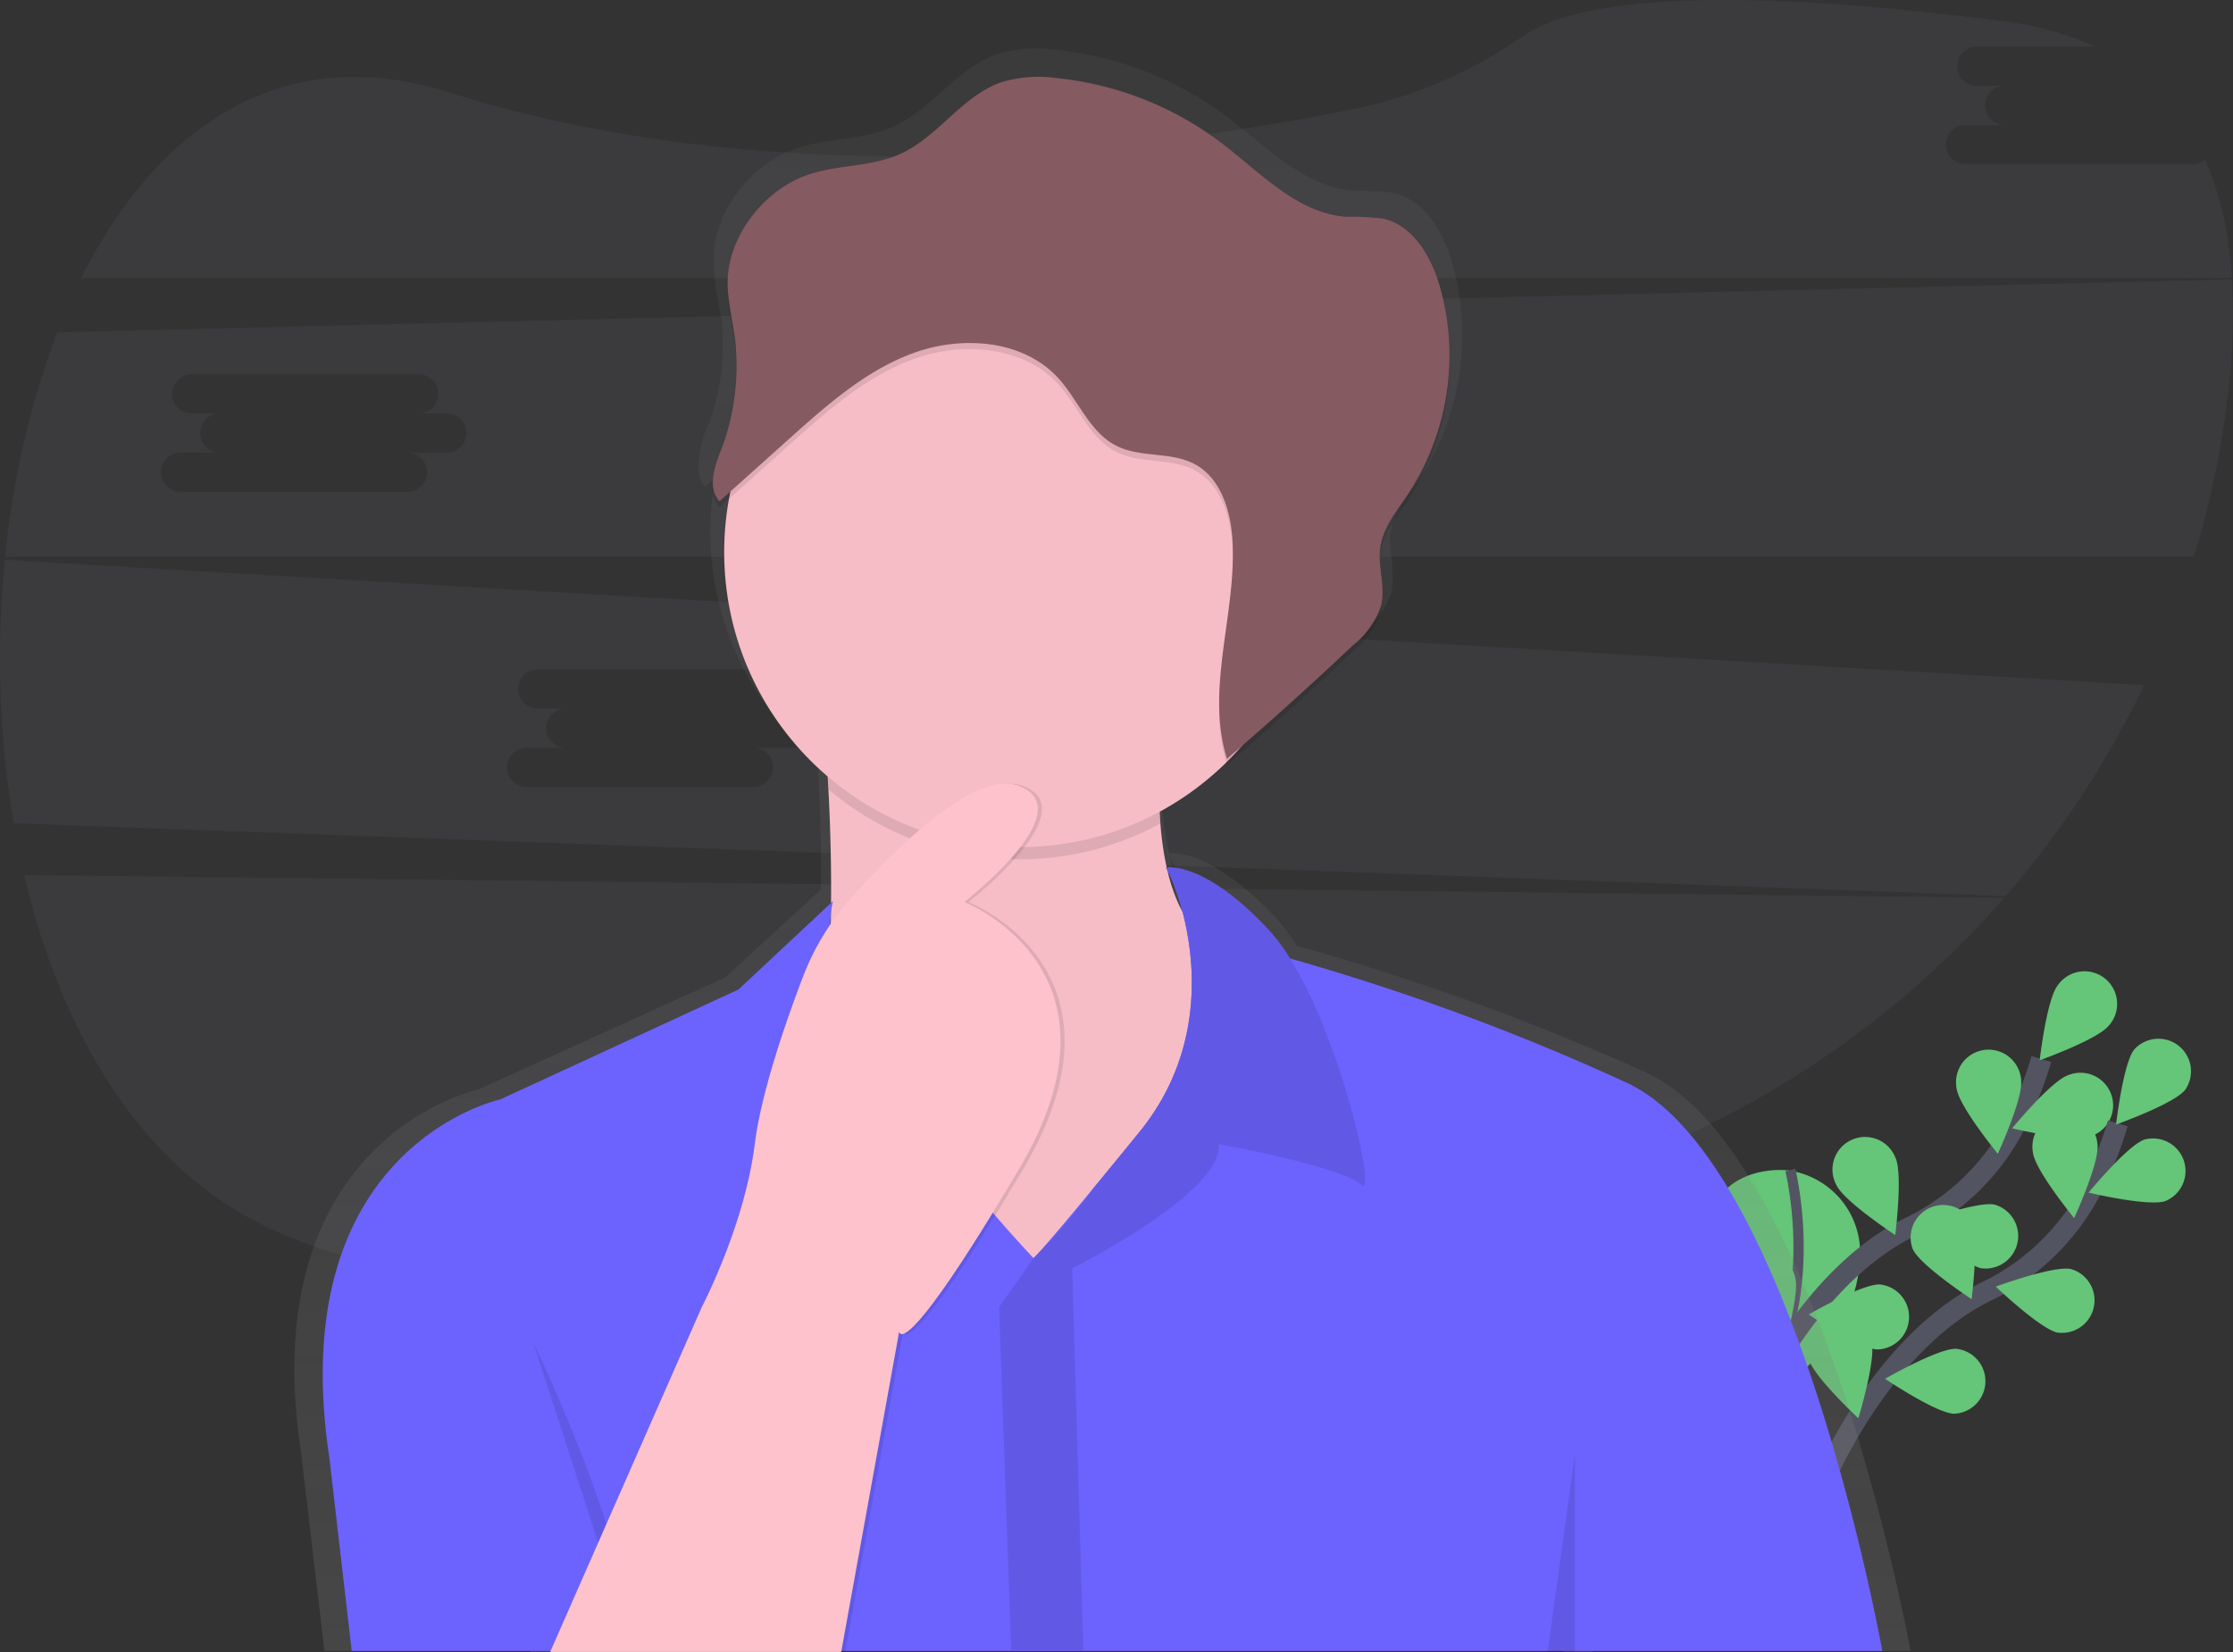 <svg xmlns="http://www.w3.org/2000/svg" xmlns:xlink="http://www.w3.org/1999/xlink" width="217.712" height="161.104" viewBox="0 0 217.712 161.104">
  <rect x="0" y="0" width="217.712" height="161.104" fill="#333333" stroke="none"/>
  <defs>
    <linearGradient id="linear-gradient" x1="0.5" y1="1" x2="0.5" gradientUnits="objectBoundingBox">
      <stop offset="0" stop-color="gray" stop-opacity="0.251"/>
      <stop offset="0.54" stop-color="gray" stop-opacity="0.122"/>
      <stop offset="1" stop-color="gray" stop-opacity="0.102"/>
    </linearGradient>
  </defs>
  <g id="Group_278" data-name="Group 278" transform="translate(-71 -95.736)">
    <g id="Group_251" data-name="Group 251" transform="translate(71.007 95.756)">
      <g id="Group_250" data-name="Group 250" transform="translate(166.073 94.707)">
        <path id="Path_1050" data-name="Path 1050" d="M896.6,619.094s-15.542-2.018-3.951,23.136c0,0,10.563-4.526,10.984-14.736a8.124,8.124,0,0,0-6.813-8.368Z" transform="translate(-888.357 -599.682)" fill="#65c578"/>
        <path id="Path_1051" data-name="Path 1051" d="M914.227,619.06s3.518,14.026-4.167,23.176" transform="translate(-905.753 -599.686)" fill="none" stroke="#535461" stroke-miterlimit="10" stroke-width="1"/>
        <path id="Path_1052" data-name="Path 1052" d="M909,599.823s5.6-13.792,16.046-18.908a22.553,22.553,0,0,0,10.242-9.942,37.929,37.929,0,0,0,2.566-6.443" transform="translate(-904.904 -555.977)" fill="none" stroke="#535461" stroke-miterlimit="10" stroke-width="2"/>
        <path id="Path_1053" data-name="Path 1053" d="M1060.317,526.721c-1.089,1.369-6.727,3.373-6.727,3.373s.679-5.953,1.768-7.313a3.175,3.175,0,1,1,4.961,3.945Z" transform="translate(-1020.801 -521.428)" fill="#65c578"/>
        <path id="Path_1054" data-name="Path 1054" d="M1047.537,577.529c-1.659.558-7.477-.83-7.477-.83s3.8-4.62,5.459-5.177a3.175,3.175,0,1,1,2.018,6.007Z" transform="translate(-1009.956 -561.391)" fill="#65c578"/>
        <path id="Path_1055" data-name="Path 1055" d="M1000.5,642.13c-1.713-.355-6.037-4.491-6.037-4.491s5.612-2.07,7.326-1.715a3.175,3.175,0,0,1-1.29,6.2Z" transform="translate(-973.405 -613.171)" fill="#65c578"/>
        <path id="Path_1056" data-name="Path 1056" d="M946.779,681.65c-1.748-.062-6.709-3.405-6.709-3.405s5.183-2.992,6.932-2.929a3.175,3.175,0,0,1-.222,6.332Z" transform="translate(-929.808 -644.777)" fill="#65c578"/>
        <path id="Path_1057" data-name="Path 1057" d="M1012.52,563.709c.224,1.736,4.013,6.364,4.013,6.364s2.494-5.437,2.272-7.174a3.175,3.175,0,1,0-6.285.81Z" transform="translate(-987.833 -552.285)" fill="#65c578"/>
        <path id="Path_1058" data-name="Path 1058" d="M952.152,607.515c.732,1.588,5.733,4.872,5.733,4.872s.754-5.935.022-7.523a3.175,3.175,0,1,0-5.755,2.653Z" transform="translate(-939.185 -586.676)" fill="#65c578"/>
        <path id="Path_1059" data-name="Path 1059" d="M901.935,663.419c.453,1.691,4.828,5.771,4.828,5.771s1.746-5.721,1.292-7.412a3.175,3.175,0,1,0-6.12,1.641Z" transform="translate(-899.104 -631.876)" fill="#65c578"/>
        <path id="Path_1060" data-name="Path 1060" d="M1060.317,526.721c-1.089,1.369-6.727,3.373-6.727,3.373s.679-5.953,1.768-7.313a3.175,3.175,0,1,1,4.961,3.945Z" transform="translate(-1020.801 -521.428)" fill="#65c578" opacity="0.25"/>
        <path id="Path_1061" data-name="Path 1061" d="M1047.537,577.529c-1.659.558-7.477-.83-7.477-.83s3.8-4.62,5.459-5.177a3.175,3.175,0,1,1,2.018,6.007Z" transform="translate(-1009.956 -561.391)" fill="#65c578" opacity="0.25"/>
        <path id="Path_1062" data-name="Path 1062" d="M1000.5,642.13c-1.713-.355-6.037-4.491-6.037-4.491s5.612-2.07,7.326-1.715a3.175,3.175,0,0,1-1.29,6.2Z" transform="translate(-973.405 -613.171)" fill="#65c578" opacity="0.25"/>
        <path id="Path_1063" data-name="Path 1063" d="M946.779,681.65c-1.748-.062-6.709-3.405-6.709-3.405s5.183-2.992,6.932-2.929a3.175,3.175,0,0,1-.222,6.332Z" transform="translate(-929.808 -644.777)" fill="#65c578" opacity="0.25"/>
        <path id="Path_1064" data-name="Path 1064" d="M1012.52,563.709c.224,1.736,4.013,6.364,4.013,6.364s2.494-5.437,2.272-7.174a3.175,3.175,0,1,0-6.285.81Z" transform="translate(-987.833 -552.285)" fill="#65c578" opacity="0.25"/>
        <path id="Path_1065" data-name="Path 1065" d="M952.152,607.515c.732,1.588,5.733,4.872,5.733,4.872s.754-5.935.022-7.523a3.175,3.175,0,1,0-5.755,2.653Z" transform="translate(-939.185 -586.676)" fill="#65c578" opacity="0.25"/>
        <path id="Path_1066" data-name="Path 1066" d="M901.935,663.419c.453,1.691,4.828,5.771,4.828,5.771s1.746-5.721,1.292-7.412a3.175,3.175,0,1,0-6.12,1.641Z" transform="translate(-899.104 -631.876)" fill="#65c578" opacity="0.25"/>
        <path id="Path_1067" data-name="Path 1067" d="M946.56,631.435s5.6-13.792,16.046-18.908a22.553,22.553,0,0,0,10.236-9.944,37.931,37.931,0,0,0,2.566-6.443" transform="translate(-935.01 -581.314)" fill="none" stroke="#535461" stroke-miterlimit="10" stroke-width="2"/>
        <path id="Path_1068" data-name="Path 1068" d="M1097.827,559.542c-1.089,1.369-6.727,3.374-6.727,3.374s.679-5.953,1.768-7.313a3.175,3.175,0,0,1,4.961,3.945Z" transform="translate(-1050.867 -547.978)" fill="#65c578"/>
        <path id="Path_1069" data-name="Path 1069" d="M1085.067,609.655c-1.659.558-7.477-.829-7.477-.829s3.8-4.62,5.459-5.177a3.175,3.175,0,0,1,2.018,6.007Z" transform="translate(-1040.038 -587.247)" fill="#65c578"/>
        <path id="Path_1070" data-name="Path 1070" d="M1038.027,673.77c-1.713-.355-6.037-4.491-6.037-4.491s5.612-2.07,7.327-1.715a3.175,3.175,0,0,1-1.29,6.2Z" transform="translate(-1003.487 -638.532)" fill="#65c578"/>
        <path id="Path_1071" data-name="Path 1071" d="M984.3,713.249c-1.748-.062-6.709-3.405-6.709-3.405s5.183-2.989,6.932-2.927a3.175,3.175,0,0,1-.222,6.332Z" transform="translate(-959.882 -670.107)" fill="#65c578"/>
        <path id="Path_1072" data-name="Path 1072" d="M1050.04,595.35c.224,1.736,4.013,6.364,4.013,6.364s2.494-5.437,2.272-7.174a3.175,3.175,0,1,0-6.285.81Z" transform="translate(-1017.908 -577.646)" fill="#65c578"/>
        <path id="Path_1073" data-name="Path 1073" d="M990.371,640.572c.732,1.588,5.733,4.872,5.733,4.872s.754-5.935.022-7.523a3.175,3.175,0,0,0-5.755,2.653Z" transform="translate(-969.956 -613.47)" fill="#65c578"/>
        <path id="Path_1074" data-name="Path 1074" d="M939.9,696.679c.453,1.691,4.828,5.771,4.828,5.771s1.746-5.721,1.292-7.412a3.175,3.175,0,0,0-6.12,1.641Z" transform="translate(-929.625 -658.862)" fill="#65c578"/>
      </g>
      <path id="Path_1075" data-name="Path 1075" d="M63.3,474.07c3.445,14.724,10.738,27.453,22.263,33.622,23.952,12.821,77.97,6.209,118.286-1.389a92.318,92.318,0,0,0,52.494-30Z" transform="translate(-60.954 -388.761)" fill="#82809a" opacity="0.1"/>
      <path id="Path_1076" data-name="Path 1076" d="M297.2,60.1h-22.12a1.912,1.912,0,0,1,0-3.824h3.824a1.912,1.912,0,0,1,0-3.824h-2.731a1.912,1.912,0,1,1,0-3.824h11.545a30.551,30.551,0,0,0-9.005-2.483c-31.481-4.044-42.721-1.369-46.686,1.389a44.087,44.087,0,0,1-16.181,7.092c-19.426,4-55.751,8.825-88.674-1.548-16.364-5.16-28.526,3.556-35.815,18.114H301.042a34.166,34.166,0,0,0-2.6-11.557A1.9,1.9,0,0,1,297.2,60.1Z" transform="translate(-83.446 -44.1)" fill="#82809a" opacity="0.1"/>
      <path id="Path_1077" data-name="Path 1077" d="M51.919,319.2a97.447,97.447,0,0,0,.859,25.69l194.212,7.1a91.284,91.284,0,0,0,13.494-20.578Zm76.813,18.326h-3.824a1.912,1.912,0,0,1,0,3.824h-22.12a1.912,1.912,0,0,1,0-3.824h3.824a1.912,1.912,0,1,1,0-3.824h-2.731a1.912,1.912,0,1,1,0-3.824H126a1.912,1.912,0,1,1,0,3.824h2.731a1.912,1.912,0,0,1,0,3.824Z" transform="translate(-51.45 -264.624)" fill="#82809a" opacity="0.1"/>
      <path id="Path_1078" data-name="Path 1078" d="M271.106,181.38,59.072,186.54A84.716,84.716,0,0,0,54,208.434H267.391a90.582,90.582,0,0,0,3.082-13.956A66.132,66.132,0,0,0,271.106,181.38Zm-174.06,16.9H93.222a1.912,1.912,0,0,1,0,3.824H71.1a1.912,1.912,0,1,1,0-3.824h3.824a1.912,1.912,0,1,1,0-3.824H72.2a1.912,1.912,0,1,1,0-3.824h22.12a1.912,1.912,0,0,1,0,3.824h2.731a1.912,1.912,0,1,1,0,3.824Z" transform="translate(-53.499 -154.154)" fill="#82809a" opacity="0.1"/>
      <path id="Path_1079" data-name="Path 1079" d="M353.71,224.2s-8.843-48.5-25.7-56.37a238.308,238.308,0,0,0-34.132-12.393,18.974,18.974,0,0,0-2.264-2.955c-6-6.269-9.613-6.152-10.2-6.074a30.536,30.536,0,0,1-.6-3.77c-.018-.2-.036-.383-.052-.579l.052-.026q-.054-.563-.1-1.161a29.886,29.886,0,0,0,6.705-4.884c.026.085.048.171.075.258q6.491-5.487,12.714-11.272a8.74,8.74,0,0,0,2.846-3.891,5.708,5.708,0,0,0,.149-1.651c.054-1.191-.228-2.407-.276-3.614a4.138,4.138,0,0,1,.048-.572c.278-1.975,1.651-3.6,2.778-5.253a24.77,24.77,0,0,0,4.213-14.181,24.012,24.012,0,0,0-.992-7.144c-.879-2.941-2.709-6.031-5.755-6.674a25.345,25.345,0,0,0-3.606-.171c-4.979-.318-8.706-4.366-12.677-7.332a33.459,33.459,0,0,0-16.586-6.437,13.289,13.289,0,0,0-5.6.383c-4.007,1.334-6.439,5.451-10.3,7.144-2.854,1.258-6.152,1.054-9.128,2-4.431,1.409-8.192,5.953-8.291,10.623v.605c-.05,2.359.794,4.763.861,7.178q0,.327.01.657a21.6,21.6,0,0,1-1.284,7.674,10.384,10.384,0,0,0-1.064,4.167,2.789,2.789,0,0,0,.659,2.183l.958-.845a28.983,28.983,0,0,0,9.972,27.552q.056.891.107,1.909c.151,2.941.27,6.63.236,10.65l-9.359,8.6-24.059,10.914s-22,4.648-17.265,35.559l2.262,19.193H219.17l-.046.1H248.94l.018-.1H319.9l-.014.1h2.778v-.1Zm-72.12-77.3a20.623,20.623,0,0,1,1.429,3.929,16.1,16.1,0,0,1-1.542-4.143l.03.054Zm-34.1,3.969q0,.568-.02,1.145l-.048.067a9.722,9.722,0,0,1,.067-1.222Z" transform="translate(-167.441 -63.217)" fill="url(#linear-gradient)"/>
      <path id="Path_1080" data-name="Path 1080" d="M477.119,362.387l-3.969,37.9-21.233,6.747s-27.584-5.16-20.44-20.043c5.082-10.587,4.941-29.506,4.437-39.548-.2-4.076-.468-6.689-.468-6.689s36.117-31.552,33.14-3.175a67.156,67.156,0,0,0-.29,13.149C469.636,364.709,477.119,362.387,477.119,362.387Z" transform="translate(-355.122 -269.869)" fill="#fdc2cc"/>
      <path id="Path_1081" data-name="Path 1081" d="M477.119,362.387l-3.969,37.9-21.233,6.747s-27.584-5.16-20.44-20.043c5.082-10.587,4.941-29.506,4.437-39.548-.2-4.076-.468-6.689-.468-6.689s36.117-31.552,33.14-3.175a67.156,67.156,0,0,0-.29,13.149C469.636,364.709,477.119,362.387,477.119,362.387Z" transform="translate(-355.122 -269.869)" opacity="0.03"/>
      <path id="Path_1082" data-name="Path 1082" d="M489.39,334.581a67.161,67.161,0,0,0-.29,13.149,28.788,28.788,0,0,1-32.382-3.284c-.2-4.076-.468-6.69-.468-6.69S492.367,306.2,489.39,334.581Z" transform="translate(-375.926 -267.464)" opacity="0.1"/>
      <circle id="Ellipse_279" data-name="Ellipse 279" cx="28.774" cy="28.774" r="28.774" transform="translate(70.6 25.05)" fill="#fdc2cc"/>
      <circle id="Ellipse_280" data-name="Ellipse 280" cx="28.774" cy="28.774" r="28.774" transform="translate(70.6 25.05)" opacity="0.03"/>
      <path id="Path_1083" data-name="Path 1083" d="M362.065,546.857H212.836L210.653,528c-4.564-30.362,16.669-34.926,16.669-34.926l23.218-10.716,9.228-8.632c-2.977,11.311,19.547,34.827,19.547,34.827h0a5.347,5.347,0,0,0,.411-.427c.607-.663,2.058-2.322,5.455-6.437,1.214-1.474,2.681-3.262,4.447-5.433,8.493-10.438,4.136-22.771,2.834-25.321l-.081-.159c-.05-.091-.087-.165-.117-.216a.324.324,0,0,0-.03-.054.31.31,0,0,1-.022-.04L303.125,479s.419.111,1.191.329A225.556,225.556,0,0,1,337.258,491.5C353.532,499.23,362.065,546.857,362.065,546.857Z" transform="translate(-178.551 -385.876)" fill="#6c63ff"/>
      <path id="Path_1084" data-name="Path 1084" d="M577.589,501.3c-1.786-1.786-13.891-3.969-13.891-3.969.4,4.763-14.288,12.105-14.288,12.105L550.5,546.74h-7.041L542.27,513.2l3.374-4.763h0l.411-.427a65.484,65.484,0,0,0,5.455-6.437c1.214-1.474,2.681-3.262,4.447-5.433,8.493-10.438,4.136-22.771,2.834-25.321l-.081-.159c-.048-.093-.085-.165-.117-.216a.326.326,0,0,0-.03-.054.32.32,0,0,1-.022-.04h0s3.572-.794,9.922,5.953a18.6,18.6,0,0,1,2.183,2.909C575.8,487.5,579.162,502.87,577.589,501.3Z" transform="translate(-444.876 -385.759)" fill="#6c63ff"/>
      <path id="Path_1085" data-name="Path 1085" d="M577.589,501.3c-1.786-1.786-13.891-3.969-13.891-3.969.4,4.763-14.288,12.105-14.288,12.105L550.5,546.74h-7.041L542.27,513.2l3.374-4.763h0l.411-.427a65.484,65.484,0,0,0,5.455-6.437c1.214-1.474,2.681-3.262,4.447-5.433,8.493-10.438,4.136-22.771,2.834-25.321l-.081-.159c-.048-.093-.085-.165-.117-.216a.326.326,0,0,0-.03-.054.32.32,0,0,1-.022-.04h0s3.572-.794,9.922,5.953a18.6,18.6,0,0,1,2.183,2.909C575.8,487.5,579.162,502.87,577.589,501.3Z" transform="translate(-444.876 -385.759)" opacity="0.1"/>
      <path id="Path_1086" data-name="Path 1086" d="M313.25,703.4s9.327,19.051,9.823,30.263" transform="translate(-261.303 -572.583)" opacity="0.1"/>
      <path id="Path_1087" data-name="Path 1087" d="M762.979,714.31,760.3,733.658h2.679Z" transform="translate(-609.429 -572.576)" opacity="0.1"/>
      <path id="Path_1088" data-name="Path 1088" d="M323.75,513.907l14.784-33.636s4.167-7.938,5.16-15.875,6.35-20.44,6.35-20.44,13.3-16.868,19.447-14.486-5.358,11.311-5.358,11.311,16.868,6.549,5.358,26-11.708,15.875-11.708,15.875l-5.656,31.255Z" transform="translate(-269.72 -352.827)" opacity="0.1"/>
      <path id="Path_1089" data-name="Path 1089" d="M321.75,513.89l14.784-33.636s4.167-7.938,5.16-15.875c.631-5.046,3.026-11.938,4.687-16.29a24.976,24.976,0,0,1,4.707-7.739c4.3-4.81,12.105-12.567,16.4-10.9,6.152,2.381-5.358,11.311-5.358,11.311s16.868,6.549,5.358,26-11.708,15.875-11.708,15.875l-5.656,31.255Z" transform="translate(-268.116 -352.81)" fill="#fdc2cc"/>
      <circle id="Ellipse_281" data-name="Ellipse 281" cx="0.595" cy="0.595" r="0.595" transform="translate(107.61 37.055)" fill="#fff" opacity="0.15"/>
      <circle id="Ellipse_282" data-name="Ellipse 282" cx="0.595" cy="0.595" r="0.595" transform="translate(104.832 38.246)" fill="#fff" opacity="0.15"/>
      <path id="Path_1090" data-name="Path 1090" d="M411.1,94.389c2.871-.929,6.058-.728,8.813-1.963,3.725-1.671,6.072-5.715,9.938-7.025a12.761,12.761,0,0,1,5.4-.375,31.963,31.963,0,0,1,16.006,6.324c3.832,2.915,7.428,6.89,12.232,7.2a23.868,23.868,0,0,1,3.479.167c2.945.631,4.709,3.665,5.556,6.549a24.659,24.659,0,0,1-3.108,20.36c-1.087,1.627-2.413,3.221-2.681,5.16-.262,1.9.548,3.872.075,5.733a8.549,8.549,0,0,1-2.746,3.822q-6,5.677-12.27,11.063c-2.171-6.9,1.014-14.326.518-21.539-.2-2.81-1.191-5.878-3.669-7.2-2.32-1.238-5.285-.6-7.632-1.786-2.619-1.32-3.695-4.445-5.675-6.608-3.374-3.691-9.23-4.167-13.947-2.5s-8.573,5.1-12.3,8.44l-6.781,6.082c-1.324-1.492-.319-3.782.4-5.648a22.955,22.955,0,0,0,1.23-8.779c-.058-2.381-.879-4.733-.831-7.051C403.2,100.241,406.827,95.773,411.1,94.389Z" transform="translate(-332.17 -76.827)" opacity="0.1"/>
      <path id="Path_1091" data-name="Path 1091" d="M411.1,91.389c2.871-.929,6.058-.728,8.813-1.963,3.725-1.671,6.072-5.715,9.938-7.025a12.761,12.761,0,0,1,5.4-.375,31.963,31.963,0,0,1,16.006,6.324c3.832,2.915,7.428,6.89,12.232,7.2a23.869,23.869,0,0,1,3.479.167c2.945.631,4.709,3.665,5.556,6.549a24.659,24.659,0,0,1-3.108,20.36c-1.087,1.627-2.413,3.221-2.681,5.16-.262,1.9.548,3.872.075,5.733a8.549,8.549,0,0,1-2.746,3.822q-6,5.677-12.27,11.063c-2.171-6.9,1.014-14.326.518-21.539-.2-2.81-1.191-5.878-3.669-7.2-2.32-1.238-5.285-.6-7.632-1.786-2.619-1.32-3.695-4.445-5.675-6.608-3.374-3.691-9.23-4.167-13.947-2.5s-8.573,5.1-12.3,8.44l-6.781,6.082c-1.324-1.492-.319-3.782.4-5.648a22.955,22.955,0,0,0,1.23-8.779c-.058-2.381-.879-4.733-.831-7.051C403.2,97.241,406.827,92.773,411.1,91.389Z" transform="translate(-332.17 -74.422)" fill="#865a61"/>
    </g>
  </g>
</svg>

